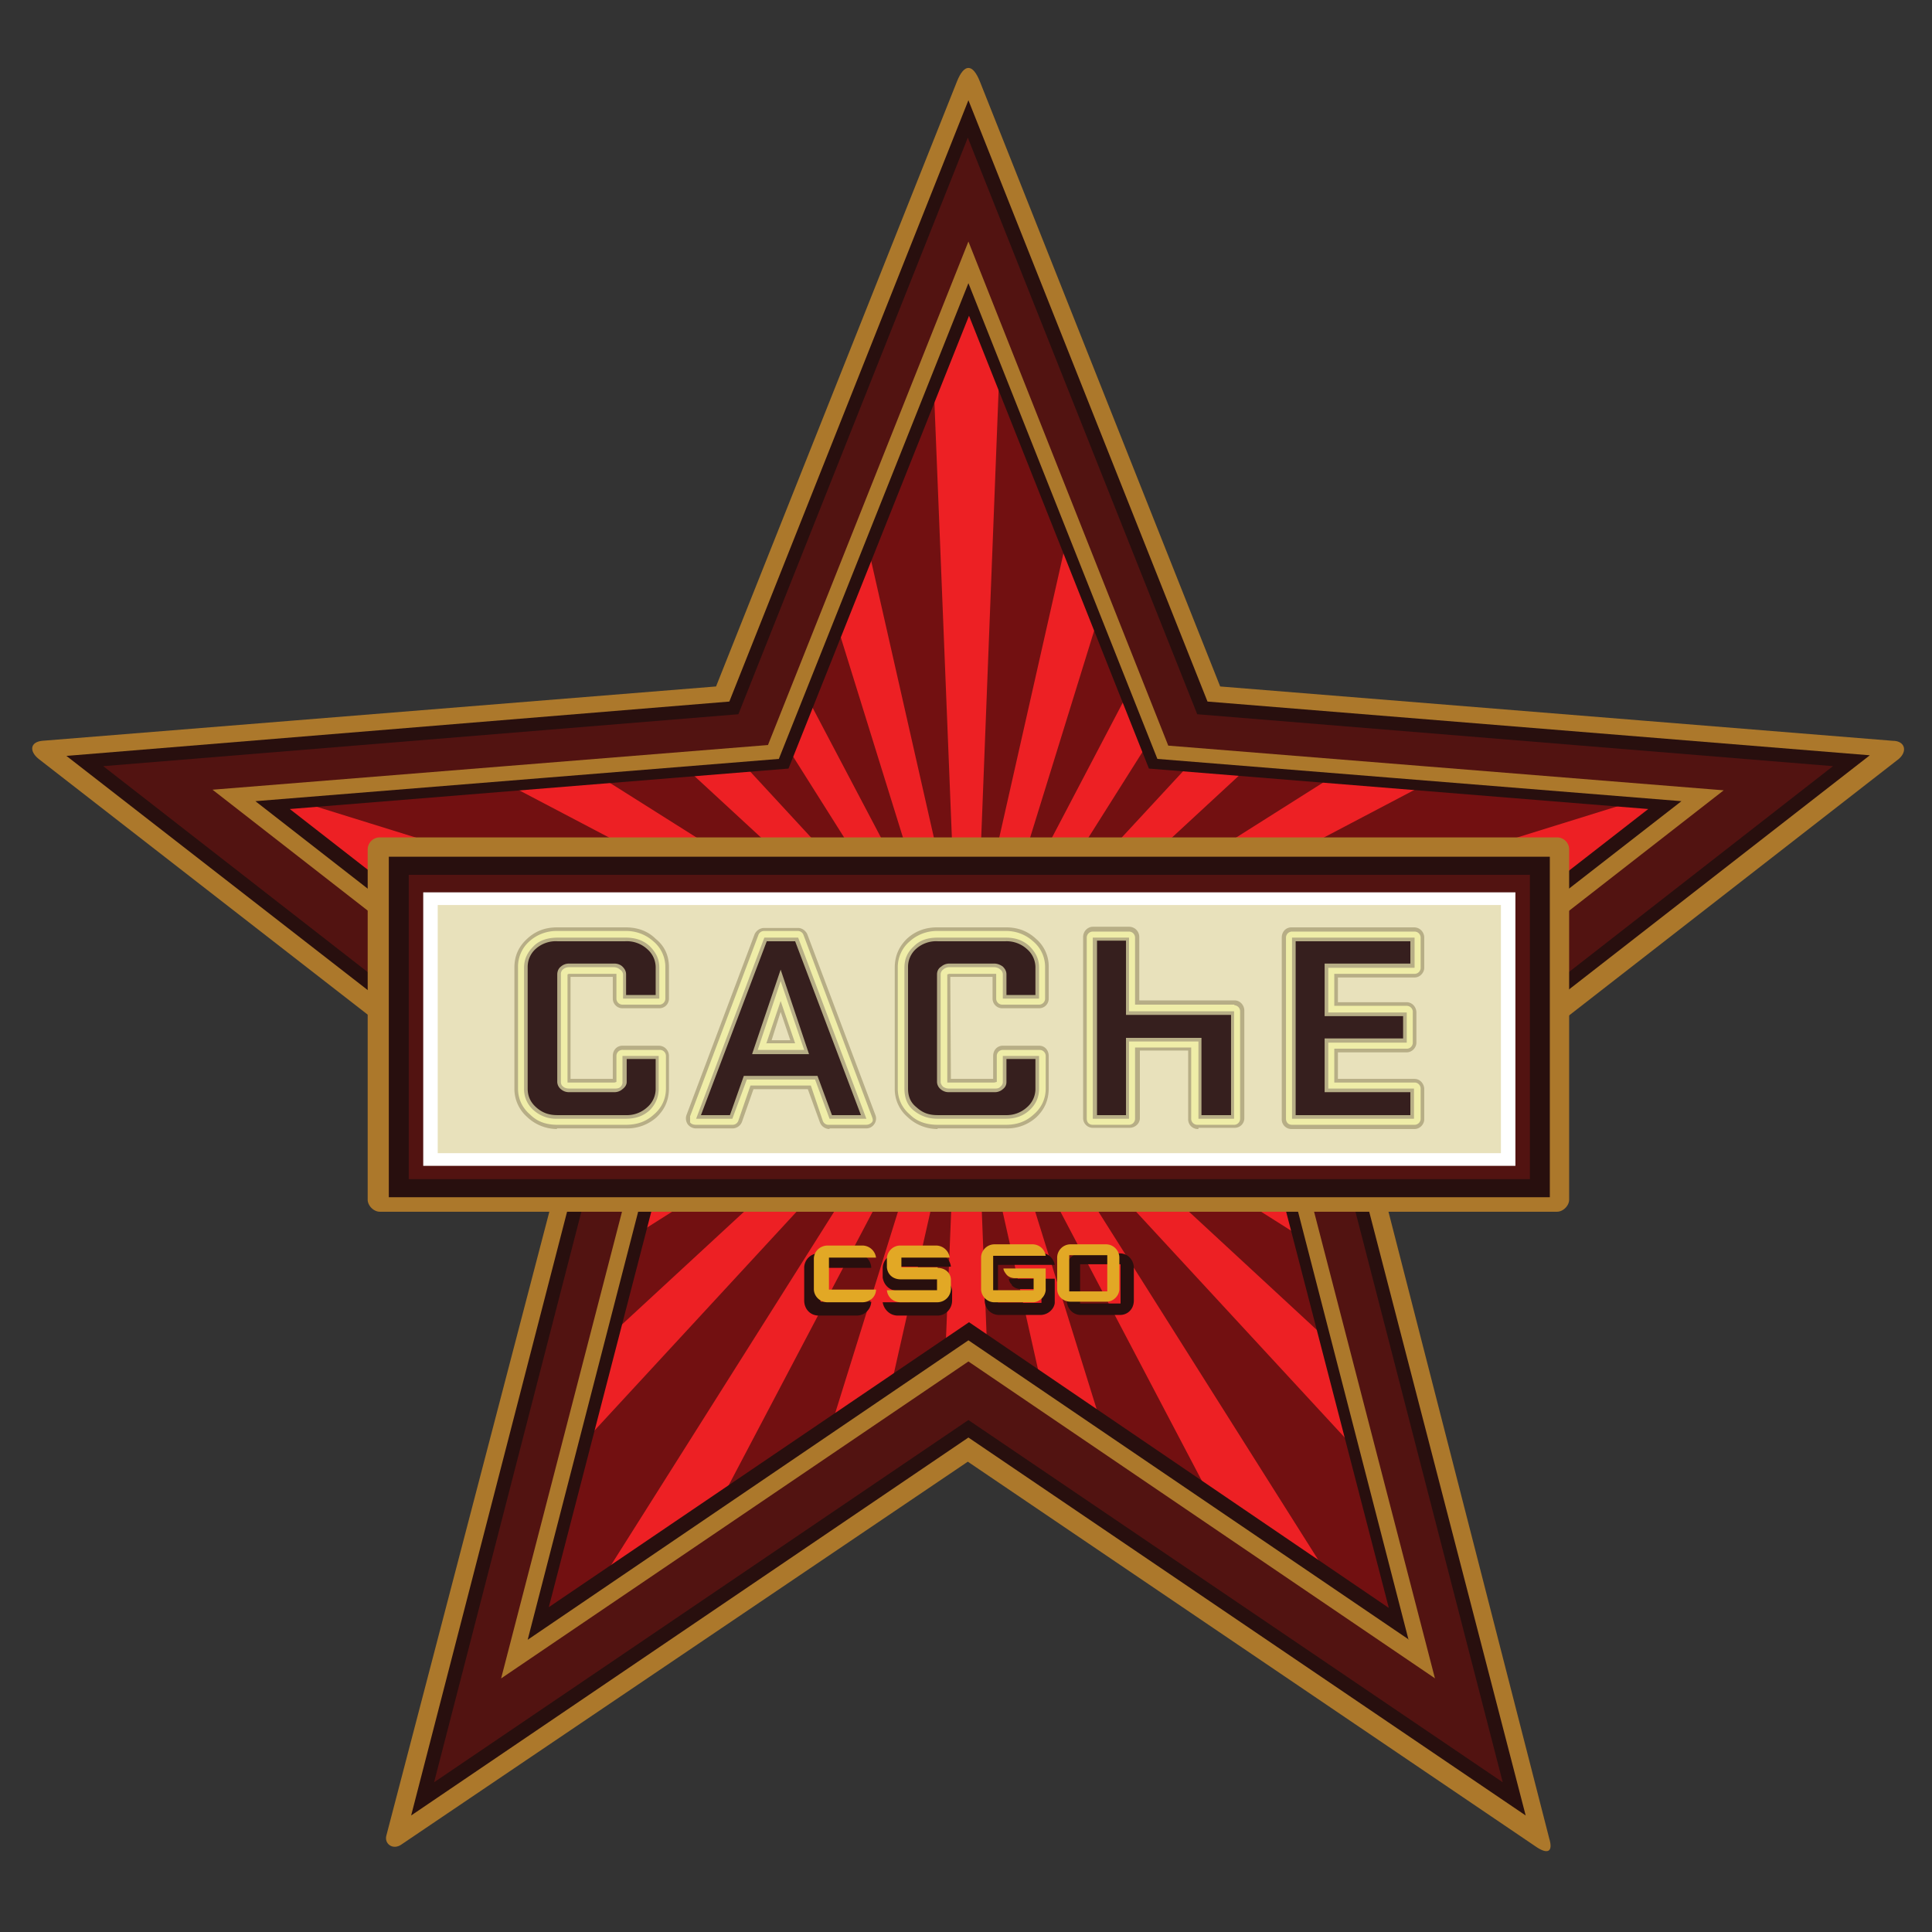 <svg xmlns="http://www.w3.org/2000/svg" xml:space="preserve" viewBox="0 0 32 32"><rect x="0" y="0" width="32" height="32" fill="#333333" stroke="none"/><path fill="#721011" fill-rule="evenodd" d="m28.52 13.1-9.18-.74-3.3-8.32-3.31 8.32-9.17.74 7.13 5.55-2.37 9.12 7.72-5.23 7.71 5.23-2.36-9.12z" clip-rule="evenodd"/><path fill="#ED2024" fill-rule="evenodd" d="m28.41 13.64-.19-.73-10.93 3.4 7.38-3.88-1.63-.18L17.11 16l4.24-3.92-1.01-.11-3.49 3.77 2.65-4.2-.37-.92-2.59 4.94 1.99-6.43-.58-1.45-1.76 7.79.43-11.06-.15-.38h-.79l-.28.71.43 10.73-1.7-7.5-.56 1.44 1.91 6.15L13 10.85l-.35.91 2.51 3.98-3.39-3.67-1.02.09L14.91 16l-5.85-3.69-1.66.15 7.33 3.85-10.94-3.4-.2.76.85.69 10.19 2.3-7.71-.3 1.15.92 6.56-.26-5.37 1.22.63.51-.03.13 4.87-1.51-5.14 2.7-.26 1.14 5.58-3.53-6.05 5.59-.45 1.98 6.75-7.31-6.11 9.68.06.04 2.07-1.37 4.3-8.17-2.09 6.71 1.11-.73 1.33-5.89-.21 5.15.37-.25.4.27-.2-5.17 1.33 5.93 1.12.73-2.1-6.75 4.33 8.24 1.99 1.32.1-.06-6.11-9.68 6.42 6.95-.43-1.91-5.73-5.3 5.28 3.34-.25-1.1-4.85-2.55 4.59 1.43v-.01l.74-.58-5.24-1.19 6.42.25 1.16-.91-7.58.3 10.1-2.28z" clip-rule="evenodd"/><path fill="#AC782B" fill-rule="evenodd" d="m31.35 12.27-11.14-.9-3.98-10.02c-.12-.3-.26-.3-.38 0l-3.99 10.02-11.16.9c-.2.02-.22.17-.06.3L9.3 19.3 6.4 30.4c-.04.14.11.25.25.15l9.38-6.34 9.4 6.37c.2.14.3.1.23-.13L22.8 19.3l8.65-6.73c.15-.13.1-.3-.1-.3zm-9.41 6.6 2.6 10.05-8.5-5.76-8.5 5.76 2.6-10.05-7.86-6.11 10.11-.82 3.65-9.18 3.64 9.18 10.1.82-7.84 6.11z" clip-rule="evenodd"/><path fill="#280F0E" fill-rule="evenodd" d="M30.97 12.51 20 11.62l-3.96-9.96-3.96 9.96-10.98.9 8.53 6.63-2.82 10.92 9.23-6.26 9.23 6.26-2.83-10.92 8.53-6.64zM24.1 28.28l-8.06-5.48-8.07 5.48 2.47-9.54L3 12.94l9.59-.78 3.46-8.7 3.46 8.7 9.59.77-7.45 5.8 2.46 9.55z" clip-rule="evenodd"/><path fill="#280F0E" fill-rule="evenodd" d="m28.91 13.03-9.46-.76-3.41-8.6-3.42 8.6-9.46.76 7.36 5.73-2.44 9.4 7.96-5.39 7.95 5.4-2.43-9.41 7.35-5.73zM23 26.63l-6.95-4.73-6.96 4.72 2.13-8.22-6.42-5 8.26-.67 2.99-7.5 2.98 7.5 8.27.67-6.43 5L23 26.62z" clip-rule="evenodd"/><path fill="#AC782B" fill-rule="evenodd" d="m29.55 12.89-9.93-.8-3.58-9.02-3.59 9.01-9.93.8 7.72 6.02-2.56 9.88 8.36-5.67 8.35 5.67-2.56-9.88 7.72-6.01zm-6.21 14.27-7.3-4.96-7.3 4.96 2.23-8.64-6.74-5.25 8.67-.7 3.14-7.88 3.13 7.88 8.68.7-6.75 5.25 2.23 8.64z" clip-rule="evenodd"/><path fill="#521311" fill-rule="evenodd" d="m30.36 12.69-10.53-.86-3.8-9.55-3.8 9.55-10.52.86 8.18 6.37-2.7 10.46 8.85-6 8.85 6-2.7-10.46 8.17-6.37zM23.77 27.8l-7.73-5.25L8.3 27.8l2.37-9.15-7.15-5.57 9.2-.74L16.04 4l3.31 8.35 9.2.74-7.15 5.57 2.37 9.15z" clip-rule="evenodd"/><path fill="#AC782B" fill-rule="evenodd" d="M25.79 13.87H6.29a.2.2 0 0 0-.2.2v5.8c0 .1.1.2.2.2h19.5c.1 0 .2-.1.2-.2v-5.8a.2.2 0 0 0-.2-.2z" clip-rule="evenodd"/><path fill="#280F0E" fill-rule="evenodd" d="M6.44 14.19h19.23v5.64H6.44z" clip-rule="evenodd"/><path fill="#521311" fill-rule="evenodd" d="M6.77 14.49h18.57v5.04H6.77z" clip-rule="evenodd"/><path fill="#FFF" fill-rule="evenodd" d="M7.01 14.78H25.1v4.53H7.01z" clip-rule="evenodd"/><path fill="#E8E1BB" fill-rule="evenodd" d="M7.25 14.99h17.61v4.11H7.25z" clip-rule="evenodd"/><path fill="#361F1E" fill-rule="evenodd" d="M10.36 15.54H9.23a.56.56 0 0 0-.39.14c-.1.1-.16.22-.16.35v2.02c0 .13.06.25.16.35.1.1.24.14.4.14h1.12c.16 0 .29-.04.4-.14.1-.1.16-.21.16-.35v-.55h-.6v.43a.1.1 0 0 1-.05.08.15.15 0 0 1-.1.04h-.75a.15.15 0 0 1-.1-.04.1.1 0 0 1-.03-.08v-1.78a.1.1 0 0 1 .04-.08.14.14 0 0 1 .1-.04h.75c.03 0 .07.01.1.04a.1.1 0 0 1 .03.08v.4h.6v-.52a.46.46 0 0 0-.15-.35.57.57 0 0 0-.4-.14zm2.3 0-1.13 3h.6l.23-.65h1.14l.24.65h.6l-1.13-3h-.55zm-.11 1.86.38-1.14.4 1.14h-.78zm4.1-1.86h-1.12a.56.56 0 0 0-.4.14c-.1.1-.15.22-.15.35v2.02c0 .13.05.25.16.35.1.1.23.14.39.14h1.13c.15 0 .28-.04.39-.14.1-.1.16-.21.16-.35v-.55h-.6v.43a.1.1 0 0 1-.04.08.15.15 0 0 1-.1.04h-.75a.15.15 0 0 1-.1-.04.1.1 0 0 1-.04-.08v-1.78a.1.1 0 0 1 .04-.08.14.14 0 0 1 .1-.04h.75c.04 0 .07.01.1.04a.1.1 0 0 1 .04.08v.4h.6v-.52a.46.46 0 0 0-.16-.35.57.57 0 0 0-.4-.14zm2.06 0h-.6v3h.6v-1.28h1.14v1.28h.6v-1.78H18.7v-1.22zm4.71.5v-.5H21.4v3h2.03v-.5H22v-.77h1.3v-.5H22v-.74h1.43z" clip-rule="evenodd"/><path fill="#B7AE86" d="M21.4 18.7a.16.16 0 0 1-.17-.17v-3c0-.1.07-.17.16-.17h2.03c.1 0 .17.08.17.17v.5c0 .08-.07.16-.16.16h-1.27v.41h1.14c.09 0 .16.08.16.17v.5c0 .08-.07.16-.16.16h-1.14v.44h1.27c.09 0 .16.08.16.17v.5c0 .08-.07.16-.16.16h-2.04zm1.96-.23v-.38h-1.42v-.89h1.3v-.37h-1.3v-.87h1.42v-.37h-1.9v2.88h1.9zM19.85 18.7a.16.16 0 0 1-.17-.17V17.4h-.8v1.12c0 .09-.08.16-.17.16h-.6a.16.16 0 0 1-.17-.16v-3c0-.1.08-.17.16-.17h.6c.1 0 .17.08.17.17v1.05h1.58c.09 0 .16.08.16.17v1.78c0 .09-.07.16-.16.16h-.6zm.54-.23v-1.66h-1.74v-1.23h-.48v2.89h.48v-1.28h1.25v1.28h.49zM15.53 18.7a.72.72 0 0 1-.5-.2.61.61 0 0 1-.21-.47v-2c0-.2.07-.35.2-.48.14-.13.31-.19.5-.19h1.14c.2 0 .36.06.5.19a.6.6 0 0 1 .21.47v.52c0 .09-.07.16-.16.16h-.6a.16.16 0 0 1-.17-.16v-.36h-.7l.01 1.69h.7v-.38c0-.1.07-.17.16-.17h.6c.1 0 .16.08.16.17v.54c0 .19-.07.35-.21.48a.72.72 0 0 1-.5.18h-1.13zm0-3.11a.5.5 0 0 0-.35.12.4.4 0 0 0-.14.31v2.01c0 .13.04.23.14.31.1.09.2.13.35.13h1.13a.5.5 0 0 0 .35-.13.4.4 0 0 0 .14-.3v-.5h-.48v.38c0 .05-.02.09-.06.12a.2.2 0 0 1-.14.05h-.75a.2.2 0 0 1-.14-.05.16.16 0 0 1-.06-.12v-1.78c0-.05.02-.1.07-.13a.2.2 0 0 1 .13-.05h.75c.05 0 .1.02.14.05.04.04.06.08.06.13v.34h.48v-.46a.4.4 0 0 0-.14-.3.5.5 0 0 0-.35-.13h-1.13zM13.74 18.7a.17.17 0 0 1-.16-.11l-.2-.55h-.9l-.19.54a.17.17 0 0 1-.15.11h-.61a.17.17 0 0 1-.14-.07.17.17 0 0 1-.02-.15l1.13-3c.03-.06.09-.1.16-.1h.56c.06 0 .12.04.15.1l1.13 3c.02.05.01.11-.02.15a.16.16 0 0 1-.14.07h-.6zm.52-.23-1.09-2.88h-.47l-1.09 2.88h.48l.23-.65h1.22l.24.65h.48zm-1.8-1.02.47-1.39.47 1.4h-.94zm.63-.22-.16-.47-.15.47h.31zM9.23 18.7a.72.72 0 0 1-.5-.2.62.62 0 0 1-.21-.47v-2c0-.2.07-.35.21-.48.14-.13.3-.19.5-.19h1.13c.2 0 .37.06.5.19.15.12.22.28.22.47v.52c0 .09-.07.16-.16.16h-.6a.16.16 0 0 1-.17-.16v-.36h-.7v1.69h.7v-.38c0-.1.07-.17.16-.17h.6c.1 0 .17.08.17.17v.54c0 .19-.07.35-.21.48a.73.73 0 0 1-.5.18H9.22zm0-3.11a.5.5 0 0 0-.35.12.4.4 0 0 0-.14.31v2.01c0 .13.05.23.14.31.1.09.21.13.35.13h1.13a.5.5 0 0 0 .36-.13.4.4 0 0 0 .14-.3v-.5h-.48v.38c0 .05-.03.09-.07.12a.2.2 0 0 1-.13.05h-.76a.2.2 0 0 1-.13-.05.16.16 0 0 1-.06-.12v-1.78c0-.05.02-.1.06-.13a.2.2 0 0 1 .13-.05h.76c.05 0 .1.02.13.05.04.04.06.08.06.13v.34h.49v-.46a.4.4 0 0 0-.14-.3.5.5 0 0 0-.36-.13H9.23z"/><path fill="#EFEDA8" fill-rule="evenodd" d="M10.36 15.42H9.23a.67.67 0 0 0-.46.17.56.56 0 0 0-.19.43v2.01c0 .17.07.32.2.43.12.12.27.17.45.17h1.13c.19 0 .34-.05.47-.17.13-.11.2-.26.2-.43v-.54a.1.1 0 0 0-.11-.1h-.6a.1.1 0 0 0-.11.1v.43l-.03.01H9.4v-1.79l.02-.01h.79v.41c0 .06.05.1.1.1h.6a.1.1 0 0 0 .11-.1v-.52a.55.55 0 0 0-.2-.43.67.67 0 0 0-.46-.17zm.56 1.12h-.6v-.4a.1.1 0 0 0-.05-.08.15.15 0 0 0-.1-.04h-.75a.15.15 0 0 0-.1.04.1.1 0 0 0-.03.08v1.78c0 .03.01.06.04.08.02.02.06.03.1.03h.75c.03 0 .07 0 .1-.03a.1.1 0 0 0 .03-.08v-.43h.6v.54c0 .14-.05.26-.15.36-.11.1-.24.14-.4.14H9.23a.56.56 0 0 1-.39-.14.46.46 0 0 1-.16-.36v-2c0-.15.06-.26.16-.36.1-.1.24-.14.4-.14h1.12c.16 0 .29.04.4.14.1.1.16.21.16.35v.52zm2.3-1.12h-.56a.1.1 0 0 0-.1.07l-1.13 3v.1c.02.03.06.04.1.04h.6a.1.1 0 0 0 .1-.07l.2-.58h1l.2.59a.1.1 0 0 0 .1.06h.61c.04 0 .07-.01.1-.04s.01-.07 0-.1l-1.13-3a.1.1 0 0 0-.1-.07zm.52 3.11-.24-.65h-1.13l-.24.65h-.6l1.13-3h.56l1.13 3h-.61zm-1.2-1.14h.78l-.39-1.14-.38 1.14zm.15-.1.24-.71.24.7h-.48zm3.97-1.87h-1.13a.67.67 0 0 0-.46.17.56.56 0 0 0-.2.43v2.01c0 .17.07.32.2.43.12.12.28.17.46.17h1.13c.18 0 .33-.05.46-.17.13-.11.2-.26.2-.43v-.54a.1.1 0 0 0-.1-.1h-.61a.1.1 0 0 0-.1.1v.43l-.04.01h-.78v-1.79l.03-.01h.78v.41c0 .06.05.1.1.1h.61a.1.1 0 0 0 .1-.1v-.52a.55.55 0 0 0-.2-.43.66.66 0 0 0-.45-.17zm.55 1.12h-.6v-.4a.1.1 0 0 0-.04-.08.15.15 0 0 0-.1-.04h-.75a.15.15 0 0 0-.1.04.1.1 0 0 0-.04.08v1.78c0 .03.02.06.04.08.03.02.06.03.1.03h.75c.04 0 .07 0 .1-.03a.1.1 0 0 0 .04-.08v-.43h.6v.54c0 .14-.05.26-.16.36s-.24.14-.4.14h-1.12c-.16 0-.29-.05-.4-.14s-.15-.22-.15-.36v-2c0-.15.05-.26.16-.36.1-.1.23-.14.39-.14h1.13c.15 0 .28.04.39.14.1.1.16.21.16.35v.52zm3.24.1H18.8v-1.11a.1.1 0 0 0-.1-.1h-.6a.1.1 0 0 0-.1.1v3c0 .06.04.1.1.1h.6a.1.1 0 0 0 .1-.1v-1.18h.93v1.18c0 .06.05.1.1.1h.6a.1.1 0 0 0 .11-.1v-1.78a.1.1 0 0 0-.1-.1zm0 1.89h-.6v-1.28H18.7v1.28h-.6v-3h.6v1.22h1.74v1.78zm2.98-2.4a.1.1 0 0 0 .1-.1v-.5a.1.1 0 0 0-.1-.1H21.4a.1.1 0 0 0-.1.1v3c0 .06.04.1.1.1h2.03a.1.1 0 0 0 .1-.1v-.5a.1.1 0 0 0-.1-.1H22.1v-.56h1.2a.1.1 0 0 0 .1-.1v-.5a.1.1 0 0 0-.1-.11h-1.2v-.53h1.32zm-.13.64v.5H22v.76h1.42v.5H21.4v-3h2.03v.5H22v.74h1.3z" clip-rule="evenodd"/><path fill="#280F0E" fill-rule="evenodd" d="M13.59 21h.84v-.02a.25.25 0 0 0-.24-.22h-.63a.24.24 0 0 0-.24.25v.53c0 .14.1.25.24.25h.63c.13 0 .23-.1.24-.22v-.01h-.84v-.57zm1.94.16h-.65v-.18h.87a.25.25 0 0 0-.24-.22h-.64a.25.25 0 0 0-.25.25v.15c.02.13.12.22.25.22h.65v.19h-.9c.02.12.12.22.25.22h.66c.13 0 .24-.11.24-.25v-.16a.24.24 0 0 0-.24-.22zm3.02-.4h-.65c-.13 0-.23.1-.23.23v.55c0 .13.1.24.23.24h.65c.13 0 .23-.1.23-.24V21c0-.13-.1-.24-.23-.24zm.01.83h-.67v-.65h.67v.65zm-1.8-.3a.2.2 0 0 0 .15.06h.34v.23h-.72v-.63h.94a.24.24 0 0 0-.24-.2h-.68c-.13 0-.24.1-.24.24v.55c0 .13.1.24.24.24h.68c.13 0 .23-.1.24-.2v-.4h-.76c0 .02.01.06.05.1z" clip-rule="evenodd"/><path fill="#E2A825" fill-rule="evenodd" d="M13.73 20.83h.78a.23.23 0 0 0-.22-.2h-.58c-.13 0-.23.1-.23.22v.5c0 .12.1.22.23.22h.57c.12 0 .22-.08.23-.2v-.01h-.78v-.53zm1.8.16h-.6v-.16h.8a.23.23 0 0 0-.22-.2h-.6c-.12 0-.22.1-.22.22v.14c.01.12.1.2.23.2h.6v.18h-.83c.01.11.1.2.23.2h.6c.13 0 .23-.1.23-.23v-.14c0-.12-.1-.2-.22-.2zm2.8-.38h-.6c-.12 0-.22.1-.22.22v.52c0 .12.1.21.22.21h.6c.11 0 .21-.1.21-.21v-.52c0-.12-.1-.22-.22-.22zm0 .78h-.62v-.6h.63v.6zm-1.66-.28c.04.05.11.06.13.06h.32v.2h-.67v-.57h.87a.22.22 0 0 0-.21-.19h-.64c-.12 0-.22.1-.22.22v.52c0 .12.1.22.22.22h.64c.1 0 .2-.09.21-.2v-.36h-.7c0 .02.01.05.05.1z" clip-rule="evenodd"/></svg>
